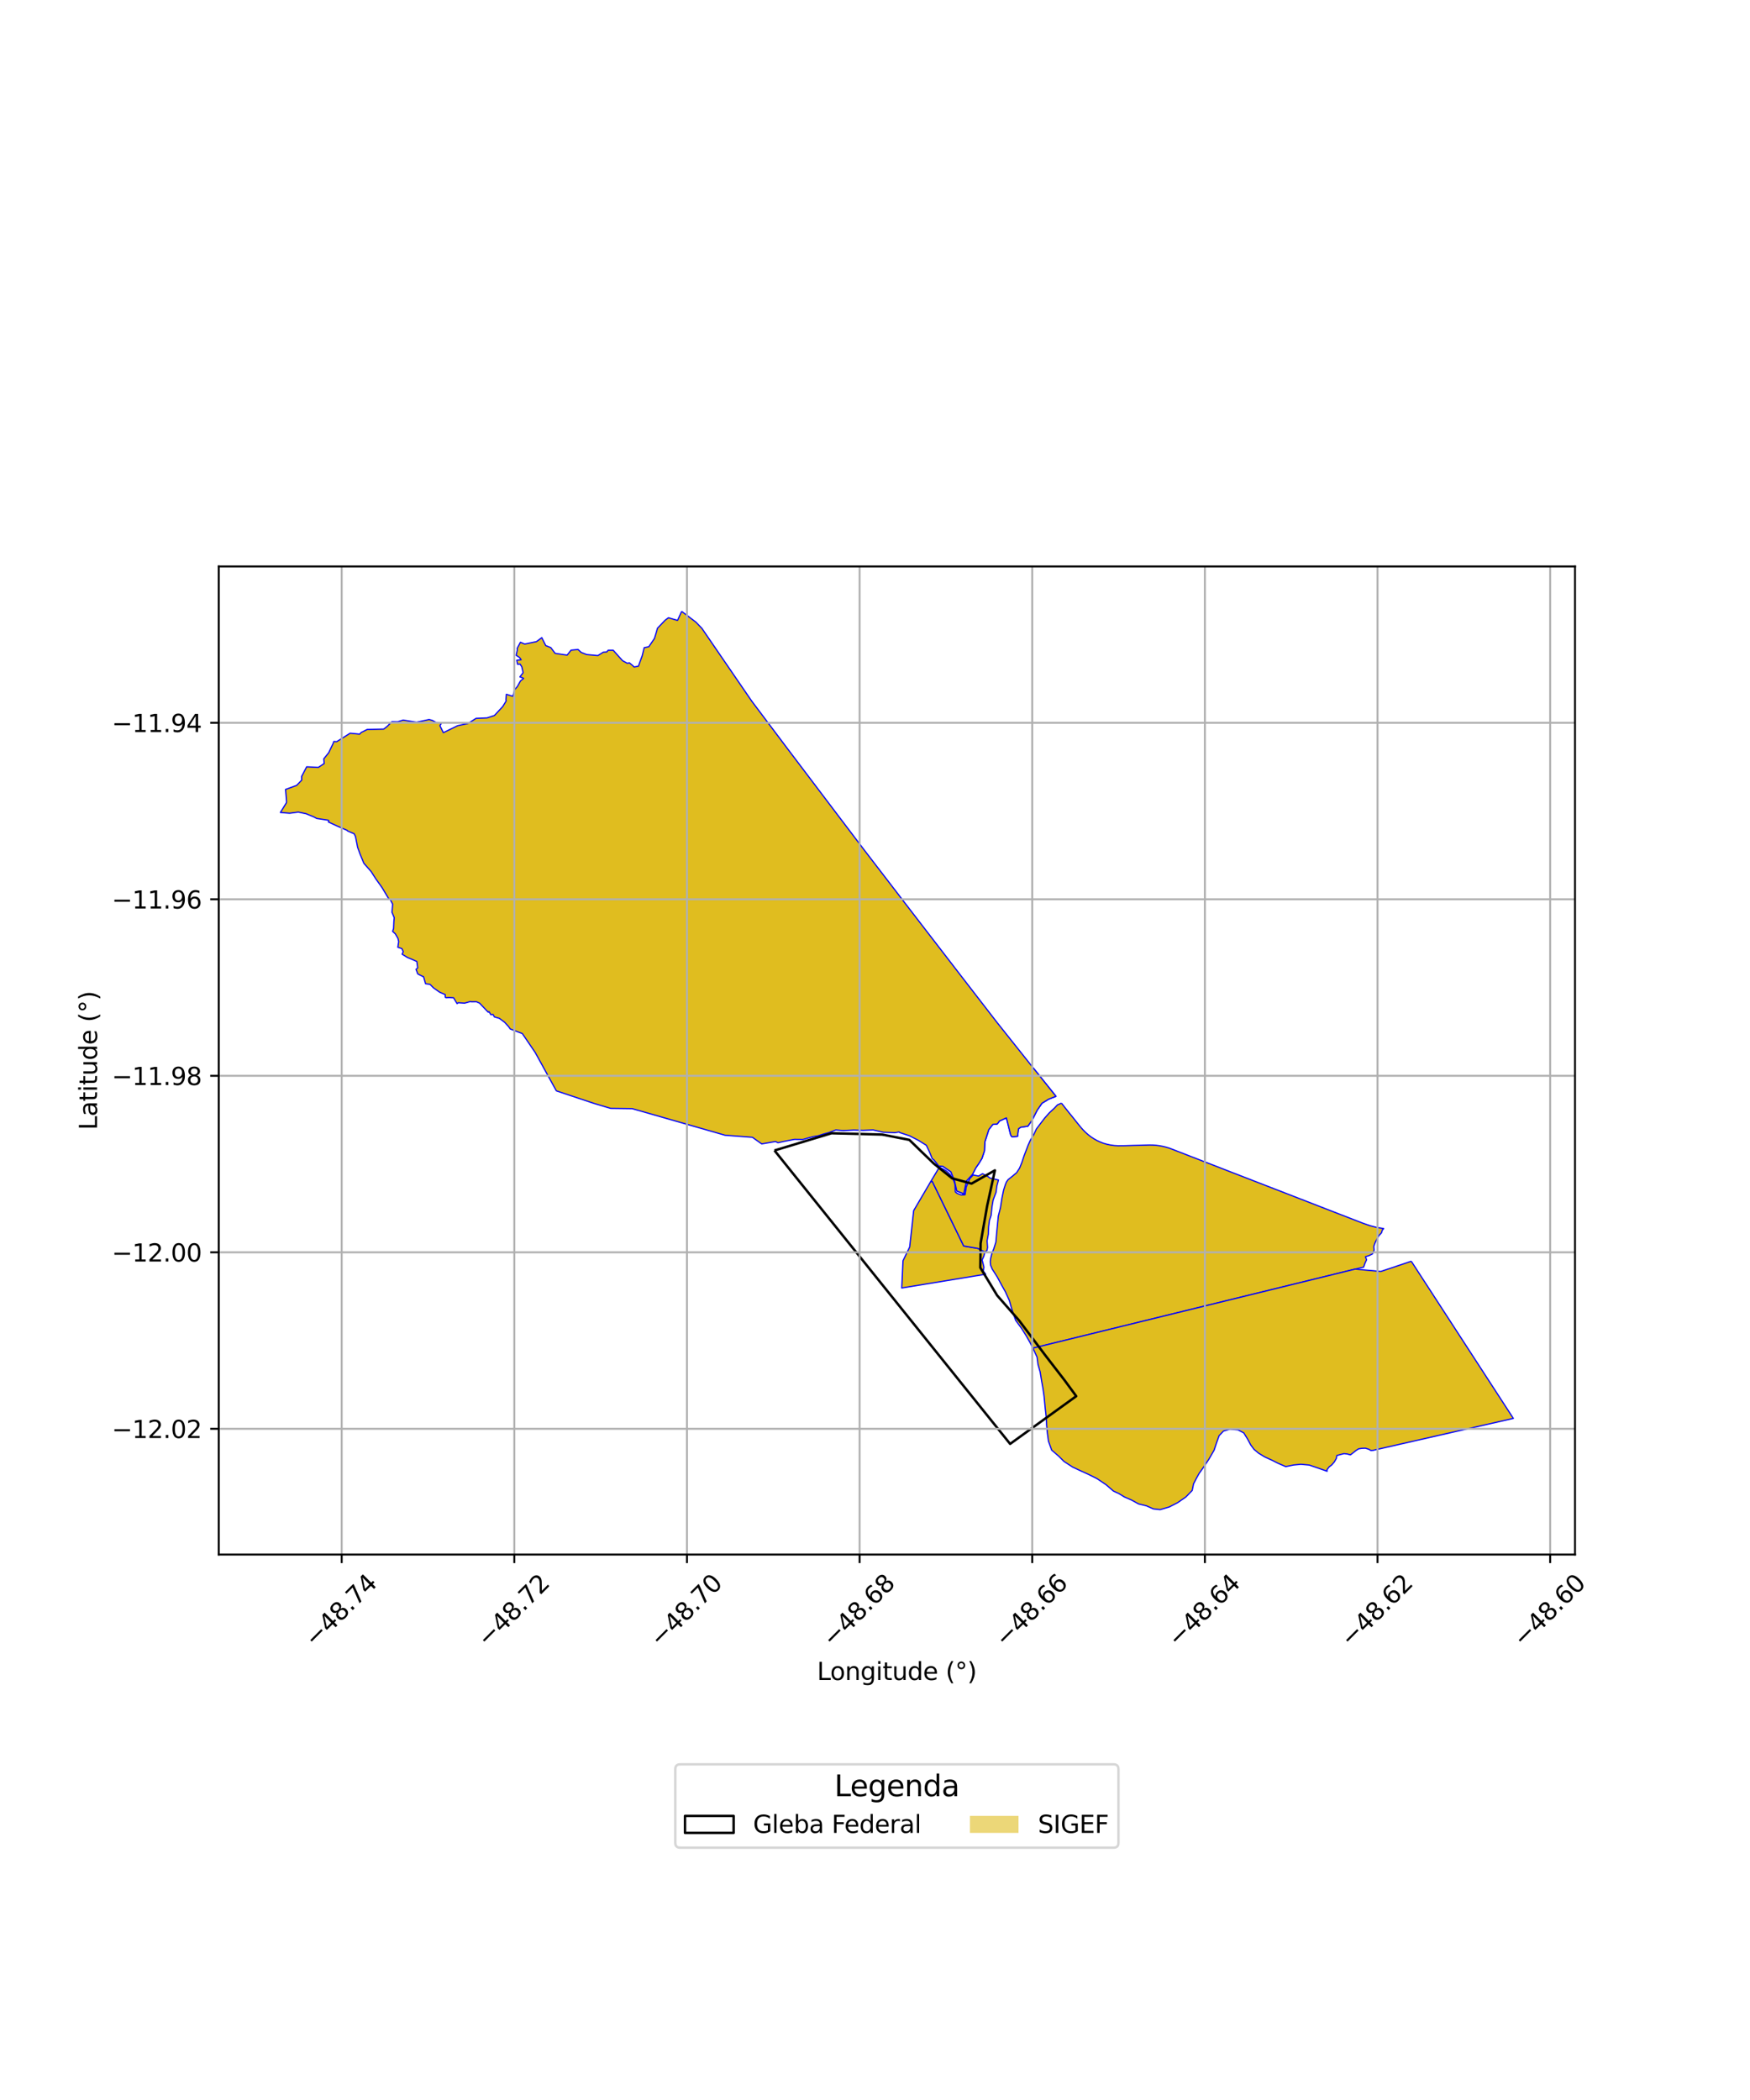<?xml version="1.0" encoding="utf-8" standalone="no"?>
<!DOCTYPE svg PUBLIC "-//W3C//DTD SVG 1.1//EN"
  "http://www.w3.org/Graphics/SVG/1.1/DTD/svg11.dtd">
<svg xmlns:xlink="http://www.w3.org/1999/xlink" width="720pt" height="864pt" viewBox="0 0 720 864" xmlns="http://www.w3.org/2000/svg" version="1.1">
 <defs>
  <style type="text/css">*{stroke-linejoin: round; stroke-linecap: butt}</style>
 </defs>
 <g id="figure_1">
  <g id="patch_1">
   <path d="M 0 864 
L 720 864 
L 720 0 
L 0 0 
z
" style="fill: #ffffff"/>
  </g>
  <g id="axes_1">
   <g id="patch_2">
    <path d="M 90 639.589 
L 648 639.589 
L 648 233.051 
L 90 233.051 
z
" style="fill: #ffffff"/>
   </g>
   <g id="PatchCollection_1">
    <path d="M 382.948 486.092 
L 383.586 486.113 
L 396.499 512.639 
L 402.272 513.615 
L 405.249 515.133 
L 404.738 516.933 
L 404.083 518.392 
L 404.505 520.078 
L 404.809 521.365 
L 404.56 522.961 
L 405.53 524.248 
L 371.009 529.917 
L 371.513 518.722 
L 374.264 513.069 
L 375.916 498.076 
L 382.948 486.092 
" clip-path="url(#p87a39cc4e1)" style="fill: #e0bd1f; stroke: #0000ff; stroke-width: 0.5"/>
    <path d="M 386.113 480.05 
L 387.749 480.845 
L 389.256 481.681 
L 390.53 482.822 
L 391.06 483.435 
L 392.468 485.931 
L 392.911 487.317 
L 393.04 490.389 
L 393.795 491.001 
L 395.519 491.657 
L 397.061 491.533 
L 397.536 488.393 
L 399.017 484.869 
L 400.425 483.414 
L 401.144 483.581 
L 402.632 483.867 
L 404.237 482.899 
L 406.322 483.957 
L 407.331 484.719 
L 410.796 485.49 
L 410.125 487.995 
L 409.807 490.511 
L 408.598 493.761 
L 408.133 496.516 
L 407.774 500.024 
L 407.101 502.089 
L 406.753 504.744 
L 406.63 507.738 
L 406.11 510.511 
L 406.311 513.215 
L 406.077 514.445 
L 405.249 515.133 
L 402.272 513.615 
L 396.499 512.639 
L 383.586 486.113 
L 382.948 486.092 
L 386.202 480.674 
L 386.113 480.05 
" clip-path="url(#p87a39cc4e1)" style="fill: #e0bd1f; stroke: #0000ff; stroke-width: 0.5"/>
    <path d="M 436.715 453.866 
L 438.105 455.628 
L 439.093 456.873 
L 440.13 458.17 
L 441.264 459.551 
L 442.754 461.434 
L 444.54 463.648 
L 445.479 464.72 
L 446.529 465.799 
L 447.675 466.82 
L 448.868 467.745 
L 450.079 468.533 
L 451.306 469.23 
L 452.595 469.828 
L 453.947 470.358 
L 455.351 470.756 
L 456.806 471.08 
L 458.463 471.306 
L 459.987 471.394 
L 462.932 471.367 
L 465.742 471.278 
L 467.104 471.245 
L 468.515 471.215 
L 471.408 471.129 
L 472.808 471.094 
L 474.192 471.109 
L 475.632 471.203 
L 477.031 471.383 
L 478.379 471.64 
L 479.693 471.952 
L 480.979 472.336 
L 482.263 472.815 
L 484.814 473.806 
L 487.407 474.811 
L 490.011 475.828 
L 492.561 476.81 
L 494.964 477.753 
L 497.354 478.669 
L 499.598 479.54 
L 501.813 480.395 
L 503.94 481.231 
L 506.225 482.116 
L 508.671 483.062 
L 511.044 483.983 
L 513.673 485 
L 516.39 486.058 
L 519.067 487.09 
L 521.541 488.05 
L 523.946 488.985 
L 526.449 489.947 
L 529.009 490.948 
L 531.529 491.93 
L 534.006 492.886 
L 536.66 493.918 
L 539.395 494.975 
L 542.16 496.055 
L 544.938 497.133 
L 547.767 498.233 
L 550.434 499.267 
L 552.998 500.258 
L 555.641 501.282 
L 558.392 502.354 
L 560.995 503.357 
L 563.626 504.272 
L 566.387 504.982 
L 569.281 505.476 
L 568.699 506.158 
L 568.383 507.228 
L 567.275 508.421 
L 566.498 509.822 
L 565.768 511.259 
L 565.217 512.814 
L 565.331 514.385 
L 564.662 515.915 
L 563.3 516.573 
L 561.777 517.061 
L 562.244 518.287 
L 561.557 519.814 
L 561.024 521.341 
L 557.536 522.148 
L 424.974 554.668 
L 423.839 552.478 
L 422.273 549.693 
L 420.311 546.557 
L 417.86 543.226 
L 416.83 540.265 
L 416.053 537.84 
L 415.307 535.148 
L 413.676 531.536 
L 412.126 528.773 
L 410.298 525.385 
L 408.234 522.15 
L 407.573 520.556 
L 407.422 519.141 
L 407.594 517.723 
L 408.08 515.697 
L 408.845 513.877 
L 409.727 511.037 
L 410.041 507.435 
L 410.367 504.164 
L 410.726 500.344 
L 411.591 496.932 
L 412.252 492.853 
L 412.904 489.657 
L 413.624 487.417 
L 414.072 486.3 
L 414.762 485.333 
L 416.597 483.879 
L 418.276 482.458 
L 419.501 480.55 
L 420.441 478.23 
L 421.359 475.445 
L 422.198 473.287 
L 423.007 471.138 
L 423.893 469.166 
L 425.224 466.999 
L 426.416 464.467 
L 428.065 462.292 
L 429.811 460.015 
L 431.71 457.865 
L 433.798 455.929 
L 435.066 454.59 
L 436.715 453.866 
" clip-path="url(#p87a39cc4e1)" style="fill: #e0bd1f; stroke: #0000ff; stroke-width: 0.5"/>
    <path d="M 580.642 518.907 
L 622.636 583.572 
L 564.879 596.722 
L 564.046 596.778 
L 563.163 596.276 
L 561.767 595.828 
L 560.247 595.895 
L 558.968 596.096 
L 557.844 596.813 
L 556.615 597.806 
L 555.611 598.567 
L 554.232 598.197 
L 552.964 598.066 
L 551.506 598.431 
L 550.015 598.851 
L 549.812 600.016 
L 548.986 601.476 
L 547.888 602.736 
L 546.863 603.508 
L 545.936 604.72 
L 546.015 605.321 
L 542.424 604.052 
L 538.664 602.772 
L 535.214 602.458 
L 532.253 602.746 
L 528.978 603.4 
L 525.725 601.991 
L 523.367 600.8 
L 520.26 599.374 
L 517.744 597.825 
L 515.949 596.308 
L 514.63 594.553 
L 513.236 591.97 
L 511.725 589.535 
L 509.322 588.281 
L 506.008 588.008 
L 503.384 588.782 
L 501.576 590.678 
L 500.43 593.899 
L 499.514 596.654 
L 497.292 600.496 
L 494.98 603.933 
L 493.382 606.161 
L 492.243 608.202 
L 491.052 610.524 
L 490.509 613.222 
L 487.904 615.898 
L 484.469 618.271 
L 481.04 620.019 
L 477.301 621.11 
L 474.504 620.794 
L 471.674 619.537 
L 468.422 618.75 
L 465.539 617.159 
L 462.604 615.887 
L 460.294 614.475 
L 458.131 613.495 
L 455.05 610.841 
L 451.319 608.341 
L 447.723 606.552 
L 444.492 605.087 
L 441.309 603.593 
L 437.743 601.272 
L 435.658 599.179 
L 432.678 596.611 
L 431.369 592.947 
L 430.926 589.653 
L 430.61 586.326 
L 430.446 583.082 
L 430.036 579.488 
L 429.799 576.937 
L 429.544 574.28 
L 429.117 571.346 
L 428.53 568.069 
L 427.956 564.498 
L 427.046 561.321 
L 426.671 558.364 
L 424.974 554.668 
L 557.536 522.148 
L 568.102 523.115 
L 580.642 518.907 
" clip-path="url(#p87a39cc4e1)" style="fill: #e0bd1f; stroke: #0000ff; stroke-width: 0.5"/>
    <path d="M 396.122 452.786 
L 396.475 491.435 
L 395.863 490.884 
L 393.65 490.01 
L 392.683 485.733 
L 391.233 482.125 
L 387.925 479.862 
L 386.278 479.758 
L 384.146 477.096 
L 391.285 453.964 
L 392.973 454.217 
L 396.122 452.786 
" clip-path="url(#p87a39cc4e1)" style="fill: #e0bd1f; stroke: #0000ff; stroke-width: 0.5"/>
    <path d="M 425.271 439.586 
L 434.455 451.058 
L 431.503 452.199 
L 428.707 453.894 
L 426.74 456.749 
L 424.652 460.844 
L 422.906 463.326 
L 419.944 463.786 
L 419.03 464.415 
L 418.648 467.514 
L 416.368 467.736 
L 415.839 467.006 
L 414.062 459.925 
L 411.214 461.207 
L 410.307 462.434 
L 408.474 462.615 
L 406.82 464.754 
L 405.196 469.828 
L 405.04 473.455 
L 404.02 476.573 
L 402.78 478.604 
L 401.445 480.539 
L 400.096 483.201 
L 397.617 485.881 
L 396.475 491.435 
L 396.122 452.786 
L 406.586 449.803 
L 417.549 443.467 
L 422.554 442.3 
L 425.271 439.586 
" clip-path="url(#p87a39cc4e1)" style="fill: #e0bd1f; stroke: #0000ff; stroke-width: 0.5"/>
    <path d="M 280.445 251.53 
L 286.297 255.944 
L 288.775 258.515 
L 308.166 286.828 
L 308.538 287.368 
L 309.278 288.448 
L 324.363 308.505 
L 324.759 309.025 
L 344.244 334.777 
L 344.369 334.94 
L 355.744 349.948 
L 369.847 368.301 
L 370.255 368.836 
L 372.146 371.314 
L 395.69 401.874 
L 410.118 420.551 
L 424.862 439.081 
L 425.271 439.586 
L 434.455 451.058 
L 431.503 452.199 
L 428.707 453.894 
L 426.74 456.749 
L 424.652 460.844 
L 422.906 463.326 
L 419.944 463.786 
L 419.03 464.415 
L 418.648 467.514 
L 416.368 467.736 
L 415.839 467.006 
L 414.062 459.925 
L 411.214 461.207 
L 410.307 462.434 
L 408.474 462.615 
L 406.82 464.754 
L 405.196 469.828 
L 405.04 473.455 
L 404.02 476.573 
L 402.78 478.604 
L 401.445 480.539 
L 400.096 483.201 
L 397.617 485.881 
L 396.475 491.435 
L 395.863 490.884 
L 393.65 490.01 
L 392.683 485.733 
L 391.233 482.125 
L 387.925 479.862 
L 386.278 479.758 
L 384.146 477.096 
L 383.577 476.774 
L 382.45 474.034 
L 381.131 471.218 
L 377.905 469.201 
L 374.193 467.291 
L 370.118 465.954 
L 369.957 465.728 
L 368.13 466.033 
L 363.372 465.841 
L 359.24 464.875 
L 355.149 465.045 
L 351.242 464.924 
L 346.94 465.164 
L 343.885 464.882 
L 341.051 465.971 
L 338.833 466.567 
L 336.506 467.329 
L 334.788 467.605 
L 332.827 468.088 
L 330.341 468.809 
L 326.852 468.768 
L 322.788 469.563 
L 320.067 470.157 
L 319.082 469.651 
L 313.381 470.638 
L 309.58 467.931 
L 298.293 467.07 
L 294.174 465.879 
L 260.142 456.14 
L 251.227 456.021 
L 245.433 454.295 
L 245.266 454.239 
L 244.417 453.993 
L 228.899 448.814 
L 220.197 433.032 
L 215.097 425.529 
L 214.911 425.249 
L 209.927 423.348 
L 209.193 422.315 
L 207.58 420.558 
L 205.419 418.961 
L 203.408 418.397 
L 202.866 417.379 
L 201.965 417.488 
L 201.188 416.209 
L 200.838 416.435 
L 197.324 412.73 
L 195.98 412.138 
L 194.098 412.181 
L 193.498 412.069 
L 191.124 412.734 
L 188.529 412.551 
L 188.057 412.923 
L 186.61 410.525 
L 184.771 410.436 
L 183.548 410.497 
L 183.181 410.293 
L 183.184 409.23 
L 180.87 408.21 
L 178.365 406.451 
L 176.952 405.018 
L 176.496 404.921 
L 175.072 404.728 
L 174.277 401.889 
L 172.876 401.221 
L 171.833 400.662 
L 171.785 400.473 
L 171.487 399.639 
L 171.156 398.833 
L 171.847 398.209 
L 171.489 395.588 
L 169.567 394.726 
L 167.613 393.928 
L 165.442 392.59 
L 165.907 391.53 
L 165.356 390.3 
L 163.674 389.729 
L 164.033 387.4 
L 163.743 386.109 
L 162.659 384.226 
L 161.549 383.2 
L 161.932 382.01 
L 162.054 379.093 
L 162.204 377.553 
L 161.27 375.346 
L 161.54 371.978 
L 160.621 370.241 
L 159.888 369.698 
L 157.172 365.162 
L 154.628 361.602 
L 152.705 358.595 
L 149.704 355.179 
L 148.131 351.36 
L 147.124 348.599 
L 146.267 344.186 
L 145.708 343.033 
L 142.974 341.877 
L 142.899 341.667 
L 139.013 339.991 
L 135.115 338.195 
L 135.292 337.689 
L 134.986 337.446 
L 130.313 336.74 
L 129.065 336.081 
L 125.879 334.773 
L 122.715 334.123 
L 119.2 334.583 
L 115.364 334.283 
L 117.833 330.276 
L 117.889 329.768 
L 117.481 324.799 
L 122.044 323.129 
L 124.132 320.963 
L 124.103 319.44 
L 126.171 315.489 
L 130.957 315.734 
L 133.368 314.14 
L 133.2 312.217 
L 135.232 309.695 
L 137.132 305.716 
L 137.325 305.07 
L 138.505 305.155 
L 144.064 301.664 
L 147.961 302.052 
L 148.585 301.37 
L 151.057 300.127 
L 157.881 299.968 
L 159.307 298.842 
L 161.236 296.915 
L 163.578 296.966 
L 165.879 296.265 
L 171.363 297.139 
L 176.539 296.044 
L 177.875 296.395 
L 179.495 297.283 
L 181.597 297.566 
L 180.998 298.574 
L 182.407 301.441 
L 188.297 298.567 
L 192.532 297.669 
L 195.87 295.555 
L 200.378 295.366 
L 203.422 294.366 
L 206.829 290.703 
L 208.235 288.428 
L 208.134 287.815 
L 208.343 285.647 
L 210.881 286.467 
L 211.196 285.796 
L 211.694 283.848 
L 212.854 282.451 
L 214.148 280.147 
L 215.436 279.119 
L 214.943 278.856 
L 213.894 278.479 
L 215.229 276.77 
L 214.671 274.321 
L 213.962 273.221 
L 212.925 273.297 
L 212.601 271.639 
L 214.411 271.446 
L 213.766 270.529 
L 212.356 269.601 
L 212.847 267.327 
L 212.752 266.793 
L 214.126 264.243 
L 215.883 264.978 
L 220.708 263.982 
L 222.902 262.357 
L 224.541 265.619 
L 226.607 266.434 
L 228.394 268.803 
L 232.186 269.387 
L 233.334 269.533 
L 234.948 267.495 
L 237.83 267.221 
L 239.092 268.402 
L 241.363 269.303 
L 245.985 269.722 
L 248.26 268.301 
L 249.65 268.232 
L 250.198 267.542 
L 252.301 267.536 
L 254.717 270.244 
L 256.122 271.808 
L 258.098 272.905 
L 258.948 272.712 
L 260.341 273.856 
L 260.887 274.419 
L 262.652 274.094 
L 264.209 269.826 
L 265.037 266.468 
L 266.942 266.069 
L 269.257 262.688 
L 269.906 260.545 
L 270.511 258.451 
L 273.675 255.153 
L 275.017 254.157 
L 278.765 255.252 
L 280.445 251.53 
" clip-path="url(#p87a39cc4e1)" style="fill: #e0bd1f; stroke: #0000ff; stroke-width: 0.5"/>
   </g>
   <g id="PatchCollection_2">
    <path d="M 318.643 473.336 
L 342.113 466.246 
L 362.916 466.792 
L 374.118 468.973 
L 384.253 478.789 
L 391.721 484.788 
L 399.722 486.969 
L 409.324 481.516 
L 406.123 496.24 
L 403.456 511.51 
L 403.323 521.53 
L 410.257 532.983 
L 419.325 543.344 
L 429.994 557.523 
L 437.995 567.884 
L 442.796 574.429 
L 415.591 594.061 
L 318.643 473.336 
" clip-path="url(#p87a39cc4e1)" style="fill: none; stroke: #000000"/>
   </g>
   <g id="matplotlib.axis_1">
    <g id="xtick_1">
     <g id="line2d_1">
      <path d="M 140.579 639.589 
L 140.579 233.051 
" clip-path="url(#p87a39cc4e1)" style="fill: none; stroke: #b0b0b0; stroke-width: 0.8; stroke-linecap: square"/>
     </g>
     <g id="line2d_2">
      <defs>
       <path id="m09c6c69076" d="M 0 0 
L 0 3.5 
" style="stroke: #000000; stroke-width: 0.8"/>
      </defs>
      <g>
       <use xlink:href="#m09c6c69076" x="140.579" y="639.589" style="stroke: #000000; stroke-width: 0.8"/>
      </g>
     </g>
     <g id="text_1">
      <!-- −48.74 -->
      <g transform="translate(129.446 678.13) rotate(-45) scale(0.1 -0.1)">
       <defs>
        <path id="DejaVuSans-2212" d="M 678 2272 
L 4684 2272 
L 4684 1741 
L 678 1741 
L 678 2272 
z
" transform="scale(0.016)"/>
        <path id="DejaVuSans-34" d="M 2419 4116 
L 825 1625 
L 2419 1625 
L 2419 4116 
z
M 2253 4666 
L 3047 4666 
L 3047 1625 
L 3713 1625 
L 3713 1100 
L 3047 1100 
L 3047 0 
L 2419 0 
L 2419 1100 
L 313 1100 
L 313 1709 
L 2253 4666 
z
" transform="scale(0.016)"/>
        <path id="DejaVuSans-38" d="M 2034 2216 
Q 1584 2216 1326 1975 
Q 1069 1734 1069 1313 
Q 1069 891 1326 650 
Q 1584 409 2034 409 
Q 2484 409 2743 651 
Q 3003 894 3003 1313 
Q 3003 1734 2745 1975 
Q 2488 2216 2034 2216 
z
M 1403 2484 
Q 997 2584 770 2862 
Q 544 3141 544 3541 
Q 544 4100 942 4425 
Q 1341 4750 2034 4750 
Q 2731 4750 3128 4425 
Q 3525 4100 3525 3541 
Q 3525 3141 3298 2862 
Q 3072 2584 2669 2484 
Q 3125 2378 3379 2068 
Q 3634 1759 3634 1313 
Q 3634 634 3220 271 
Q 2806 -91 2034 -91 
Q 1263 -91 848 271 
Q 434 634 434 1313 
Q 434 1759 690 2068 
Q 947 2378 1403 2484 
z
M 1172 3481 
Q 1172 3119 1398 2916 
Q 1625 2713 2034 2713 
Q 2441 2713 2670 2916 
Q 2900 3119 2900 3481 
Q 2900 3844 2670 4047 
Q 2441 4250 2034 4250 
Q 1625 4250 1398 4047 
Q 1172 3844 1172 3481 
z
" transform="scale(0.016)"/>
        <path id="DejaVuSans-2e" d="M 684 794 
L 1344 794 
L 1344 0 
L 684 0 
L 684 794 
z
" transform="scale(0.016)"/>
        <path id="DejaVuSans-37" d="M 525 4666 
L 3525 4666 
L 3525 4397 
L 1831 0 
L 1172 0 
L 2766 4134 
L 525 4134 
L 525 4666 
z
" transform="scale(0.016)"/>
       </defs>
       <use xlink:href="#DejaVuSans-2212"/>
       <use xlink:href="#DejaVuSans-34" transform="translate(83.789 0)"/>
       <use xlink:href="#DejaVuSans-38" transform="translate(147.412 0)"/>
       <use xlink:href="#DejaVuSans-2e" transform="translate(211.035 0)"/>
       <use xlink:href="#DejaVuSans-37" transform="translate(242.822 0)"/>
       <use xlink:href="#DejaVuSans-34" transform="translate(306.445 0)"/>
      </g>
     </g>
    </g>
    <g id="xtick_2">
     <g id="line2d_3">
      <path d="M 211.608 639.589 
L 211.608 233.051 
" clip-path="url(#p87a39cc4e1)" style="fill: none; stroke: #b0b0b0; stroke-width: 0.8; stroke-linecap: square"/>
     </g>
     <g id="line2d_4">
      <g>
       <use xlink:href="#m09c6c69076" x="211.608" y="639.589" style="stroke: #000000; stroke-width: 0.8"/>
      </g>
     </g>
     <g id="text_2">
      <!-- −48.72 -->
      <g transform="translate(200.475 678.13) rotate(-45) scale(0.1 -0.1)">
       <defs>
        <path id="DejaVuSans-32" d="M 1228 531 
L 3431 531 
L 3431 0 
L 469 0 
L 469 531 
Q 828 903 1448 1529 
Q 2069 2156 2228 2338 
Q 2531 2678 2651 2914 
Q 2772 3150 2772 3378 
Q 2772 3750 2511 3984 
Q 2250 4219 1831 4219 
Q 1534 4219 1204 4116 
Q 875 4013 500 3803 
L 500 4441 
Q 881 4594 1212 4672 
Q 1544 4750 1819 4750 
Q 2544 4750 2975 4387 
Q 3406 4025 3406 3419 
Q 3406 3131 3298 2873 
Q 3191 2616 2906 2266 
Q 2828 2175 2409 1742 
Q 1991 1309 1228 531 
z
" transform="scale(0.016)"/>
       </defs>
       <use xlink:href="#DejaVuSans-2212"/>
       <use xlink:href="#DejaVuSans-34" transform="translate(83.789 0)"/>
       <use xlink:href="#DejaVuSans-38" transform="translate(147.412 0)"/>
       <use xlink:href="#DejaVuSans-2e" transform="translate(211.035 0)"/>
       <use xlink:href="#DejaVuSans-37" transform="translate(242.822 0)"/>
       <use xlink:href="#DejaVuSans-32" transform="translate(306.445 0)"/>
      </g>
     </g>
    </g>
    <g id="xtick_3">
     <g id="line2d_5">
      <path d="M 282.637 639.589 
L 282.637 233.051 
" clip-path="url(#p87a39cc4e1)" style="fill: none; stroke: #b0b0b0; stroke-width: 0.8; stroke-linecap: square"/>
     </g>
     <g id="line2d_6">
      <g>
       <use xlink:href="#m09c6c69076" x="282.637" y="639.589" style="stroke: #000000; stroke-width: 0.8"/>
      </g>
     </g>
     <g id="text_3">
      <!-- −48.70 -->
      <g transform="translate(271.504 678.13) rotate(-45) scale(0.1 -0.1)">
       <defs>
        <path id="DejaVuSans-30" d="M 2034 4250 
Q 1547 4250 1301 3770 
Q 1056 3291 1056 2328 
Q 1056 1369 1301 889 
Q 1547 409 2034 409 
Q 2525 409 2770 889 
Q 3016 1369 3016 2328 
Q 3016 3291 2770 3770 
Q 2525 4250 2034 4250 
z
M 2034 4750 
Q 2819 4750 3233 4129 
Q 3647 3509 3647 2328 
Q 3647 1150 3233 529 
Q 2819 -91 2034 -91 
Q 1250 -91 836 529 
Q 422 1150 422 2328 
Q 422 3509 836 4129 
Q 1250 4750 2034 4750 
z
" transform="scale(0.016)"/>
       </defs>
       <use xlink:href="#DejaVuSans-2212"/>
       <use xlink:href="#DejaVuSans-34" transform="translate(83.789 0)"/>
       <use xlink:href="#DejaVuSans-38" transform="translate(147.412 0)"/>
       <use xlink:href="#DejaVuSans-2e" transform="translate(211.035 0)"/>
       <use xlink:href="#DejaVuSans-37" transform="translate(242.822 0)"/>
       <use xlink:href="#DejaVuSans-30" transform="translate(306.445 0)"/>
      </g>
     </g>
    </g>
    <g id="xtick_4">
     <g id="line2d_7">
      <path d="M 353.667 639.589 
L 353.667 233.051 
" clip-path="url(#p87a39cc4e1)" style="fill: none; stroke: #b0b0b0; stroke-width: 0.8; stroke-linecap: square"/>
     </g>
     <g id="line2d_8">
      <g>
       <use xlink:href="#m09c6c69076" x="353.667" y="639.589" style="stroke: #000000; stroke-width: 0.8"/>
      </g>
     </g>
     <g id="text_4">
      <!-- −48.68 -->
      <g transform="translate(342.534 678.13) rotate(-45) scale(0.1 -0.1)">
       <defs>
        <path id="DejaVuSans-36" d="M 2113 2584 
Q 1688 2584 1439 2293 
Q 1191 2003 1191 1497 
Q 1191 994 1439 701 
Q 1688 409 2113 409 
Q 2538 409 2786 701 
Q 3034 994 3034 1497 
Q 3034 2003 2786 2293 
Q 2538 2584 2113 2584 
z
M 3366 4563 
L 3366 3988 
Q 3128 4100 2886 4159 
Q 2644 4219 2406 4219 
Q 1781 4219 1451 3797 
Q 1122 3375 1075 2522 
Q 1259 2794 1537 2939 
Q 1816 3084 2150 3084 
Q 2853 3084 3261 2657 
Q 3669 2231 3669 1497 
Q 3669 778 3244 343 
Q 2819 -91 2113 -91 
Q 1303 -91 875 529 
Q 447 1150 447 2328 
Q 447 3434 972 4092 
Q 1497 4750 2381 4750 
Q 2619 4750 2861 4703 
Q 3103 4656 3366 4563 
z
" transform="scale(0.016)"/>
       </defs>
       <use xlink:href="#DejaVuSans-2212"/>
       <use xlink:href="#DejaVuSans-34" transform="translate(83.789 0)"/>
       <use xlink:href="#DejaVuSans-38" transform="translate(147.412 0)"/>
       <use xlink:href="#DejaVuSans-2e" transform="translate(211.035 0)"/>
       <use xlink:href="#DejaVuSans-36" transform="translate(242.822 0)"/>
       <use xlink:href="#DejaVuSans-38" transform="translate(306.445 0)"/>
      </g>
     </g>
    </g>
    <g id="xtick_5">
     <g id="line2d_9">
      <path d="M 424.696 639.589 
L 424.696 233.051 
" clip-path="url(#p87a39cc4e1)" style="fill: none; stroke: #b0b0b0; stroke-width: 0.8; stroke-linecap: square"/>
     </g>
     <g id="line2d_10">
      <g>
       <use xlink:href="#m09c6c69076" x="424.696" y="639.589" style="stroke: #000000; stroke-width: 0.8"/>
      </g>
     </g>
     <g id="text_5">
      <!-- −48.66 -->
      <g transform="translate(413.563 678.13) rotate(-45) scale(0.1 -0.1)">
       <use xlink:href="#DejaVuSans-2212"/>
       <use xlink:href="#DejaVuSans-34" transform="translate(83.789 0)"/>
       <use xlink:href="#DejaVuSans-38" transform="translate(147.412 0)"/>
       <use xlink:href="#DejaVuSans-2e" transform="translate(211.035 0)"/>
       <use xlink:href="#DejaVuSans-36" transform="translate(242.822 0)"/>
       <use xlink:href="#DejaVuSans-36" transform="translate(306.445 0)"/>
      </g>
     </g>
    </g>
    <g id="xtick_6">
     <g id="line2d_11">
      <path d="M 495.725 639.589 
L 495.725 233.051 
" clip-path="url(#p87a39cc4e1)" style="fill: none; stroke: #b0b0b0; stroke-width: 0.8; stroke-linecap: square"/>
     </g>
     <g id="line2d_12">
      <g>
       <use xlink:href="#m09c6c69076" x="495.725" y="639.589" style="stroke: #000000; stroke-width: 0.8"/>
      </g>
     </g>
     <g id="text_6">
      <!-- −48.64 -->
      <g transform="translate(484.592 678.13) rotate(-45) scale(0.1 -0.1)">
       <use xlink:href="#DejaVuSans-2212"/>
       <use xlink:href="#DejaVuSans-34" transform="translate(83.789 0)"/>
       <use xlink:href="#DejaVuSans-38" transform="translate(147.412 0)"/>
       <use xlink:href="#DejaVuSans-2e" transform="translate(211.035 0)"/>
       <use xlink:href="#DejaVuSans-36" transform="translate(242.822 0)"/>
       <use xlink:href="#DejaVuSans-34" transform="translate(306.445 0)"/>
      </g>
     </g>
    </g>
    <g id="xtick_7">
     <g id="line2d_13">
      <path d="M 566.754 639.589 
L 566.754 233.051 
" clip-path="url(#p87a39cc4e1)" style="fill: none; stroke: #b0b0b0; stroke-width: 0.8; stroke-linecap: square"/>
     </g>
     <g id="line2d_14">
      <g>
       <use xlink:href="#m09c6c69076" x="566.754" y="639.589" style="stroke: #000000; stroke-width: 0.8"/>
      </g>
     </g>
     <g id="text_7">
      <!-- −48.62 -->
      <g transform="translate(555.621 678.13) rotate(-45) scale(0.1 -0.1)">
       <use xlink:href="#DejaVuSans-2212"/>
       <use xlink:href="#DejaVuSans-34" transform="translate(83.789 0)"/>
       <use xlink:href="#DejaVuSans-38" transform="translate(147.412 0)"/>
       <use xlink:href="#DejaVuSans-2e" transform="translate(211.035 0)"/>
       <use xlink:href="#DejaVuSans-36" transform="translate(242.822 0)"/>
       <use xlink:href="#DejaVuSans-32" transform="translate(306.445 0)"/>
      </g>
     </g>
    </g>
    <g id="xtick_8">
     <g id="line2d_15">
      <path d="M 637.783 639.589 
L 637.783 233.051 
" clip-path="url(#p87a39cc4e1)" style="fill: none; stroke: #b0b0b0; stroke-width: 0.8; stroke-linecap: square"/>
     </g>
     <g id="line2d_16">
      <g>
       <use xlink:href="#m09c6c69076" x="637.783" y="639.589" style="stroke: #000000; stroke-width: 0.8"/>
      </g>
     </g>
     <g id="text_8">
      <!-- −48.60 -->
      <g transform="translate(626.65 678.13) rotate(-45) scale(0.1 -0.1)">
       <use xlink:href="#DejaVuSans-2212"/>
       <use xlink:href="#DejaVuSans-34" transform="translate(83.789 0)"/>
       <use xlink:href="#DejaVuSans-38" transform="translate(147.412 0)"/>
       <use xlink:href="#DejaVuSans-2e" transform="translate(211.035 0)"/>
       <use xlink:href="#DejaVuSans-36" transform="translate(242.822 0)"/>
       <use xlink:href="#DejaVuSans-30" transform="translate(306.445 0)"/>
      </g>
     </g>
    </g>
    <g id="text_9">
     <!-- Longitude (°) -->
     <g transform="translate(336.14 691.199) scale(0.1 -0.1)">
      <defs>
       <path id="DejaVuSans-4c" d="M 628 4666 
L 1259 4666 
L 1259 531 
L 3531 531 
L 3531 0 
L 628 0 
L 628 4666 
z
" transform="scale(0.016)"/>
       <path id="DejaVuSans-6f" d="M 1959 3097 
Q 1497 3097 1228 2736 
Q 959 2375 959 1747 
Q 959 1119 1226 758 
Q 1494 397 1959 397 
Q 2419 397 2687 759 
Q 2956 1122 2956 1747 
Q 2956 2369 2687 2733 
Q 2419 3097 1959 3097 
z
M 1959 3584 
Q 2709 3584 3137 3096 
Q 3566 2609 3566 1747 
Q 3566 888 3137 398 
Q 2709 -91 1959 -91 
Q 1206 -91 779 398 
Q 353 888 353 1747 
Q 353 2609 779 3096 
Q 1206 3584 1959 3584 
z
" transform="scale(0.016)"/>
       <path id="DejaVuSans-6e" d="M 3513 2113 
L 3513 0 
L 2938 0 
L 2938 2094 
Q 2938 2591 2744 2837 
Q 2550 3084 2163 3084 
Q 1697 3084 1428 2787 
Q 1159 2491 1159 1978 
L 1159 0 
L 581 0 
L 581 3500 
L 1159 3500 
L 1159 2956 
Q 1366 3272 1645 3428 
Q 1925 3584 2291 3584 
Q 2894 3584 3203 3211 
Q 3513 2838 3513 2113 
z
" transform="scale(0.016)"/>
       <path id="DejaVuSans-67" d="M 2906 1791 
Q 2906 2416 2648 2759 
Q 2391 3103 1925 3103 
Q 1463 3103 1205 2759 
Q 947 2416 947 1791 
Q 947 1169 1205 825 
Q 1463 481 1925 481 
Q 2391 481 2648 825 
Q 2906 1169 2906 1791 
z
M 3481 434 
Q 3481 -459 3084 -895 
Q 2688 -1331 1869 -1331 
Q 1566 -1331 1297 -1286 
Q 1028 -1241 775 -1147 
L 775 -588 
Q 1028 -725 1275 -790 
Q 1522 -856 1778 -856 
Q 2344 -856 2625 -561 
Q 2906 -266 2906 331 
L 2906 616 
Q 2728 306 2450 153 
Q 2172 0 1784 0 
Q 1141 0 747 490 
Q 353 981 353 1791 
Q 353 2603 747 3093 
Q 1141 3584 1784 3584 
Q 2172 3584 2450 3431 
Q 2728 3278 2906 2969 
L 2906 3500 
L 3481 3500 
L 3481 434 
z
" transform="scale(0.016)"/>
       <path id="DejaVuSans-69" d="M 603 3500 
L 1178 3500 
L 1178 0 
L 603 0 
L 603 3500 
z
M 603 4863 
L 1178 4863 
L 1178 4134 
L 603 4134 
L 603 4863 
z
" transform="scale(0.016)"/>
       <path id="DejaVuSans-74" d="M 1172 4494 
L 1172 3500 
L 2356 3500 
L 2356 3053 
L 1172 3053 
L 1172 1153 
Q 1172 725 1289 603 
Q 1406 481 1766 481 
L 2356 481 
L 2356 0 
L 1766 0 
Q 1100 0 847 248 
Q 594 497 594 1153 
L 594 3053 
L 172 3053 
L 172 3500 
L 594 3500 
L 594 4494 
L 1172 4494 
z
" transform="scale(0.016)"/>
       <path id="DejaVuSans-75" d="M 544 1381 
L 544 3500 
L 1119 3500 
L 1119 1403 
Q 1119 906 1312 657 
Q 1506 409 1894 409 
Q 2359 409 2629 706 
Q 2900 1003 2900 1516 
L 2900 3500 
L 3475 3500 
L 3475 0 
L 2900 0 
L 2900 538 
Q 2691 219 2414 64 
Q 2138 -91 1772 -91 
Q 1169 -91 856 284 
Q 544 659 544 1381 
z
M 1991 3584 
L 1991 3584 
z
" transform="scale(0.016)"/>
       <path id="DejaVuSans-64" d="M 2906 2969 
L 2906 4863 
L 3481 4863 
L 3481 0 
L 2906 0 
L 2906 525 
Q 2725 213 2448 61 
Q 2172 -91 1784 -91 
Q 1150 -91 751 415 
Q 353 922 353 1747 
Q 353 2572 751 3078 
Q 1150 3584 1784 3584 
Q 2172 3584 2448 3432 
Q 2725 3281 2906 2969 
z
M 947 1747 
Q 947 1113 1208 752 
Q 1469 391 1925 391 
Q 2381 391 2643 752 
Q 2906 1113 2906 1747 
Q 2906 2381 2643 2742 
Q 2381 3103 1925 3103 
Q 1469 3103 1208 2742 
Q 947 2381 947 1747 
z
" transform="scale(0.016)"/>
       <path id="DejaVuSans-65" d="M 3597 1894 
L 3597 1613 
L 953 1613 
Q 991 1019 1311 708 
Q 1631 397 2203 397 
Q 2534 397 2845 478 
Q 3156 559 3463 722 
L 3463 178 
Q 3153 47 2828 -22 
Q 2503 -91 2169 -91 
Q 1331 -91 842 396 
Q 353 884 353 1716 
Q 353 2575 817 3079 
Q 1281 3584 2069 3584 
Q 2775 3584 3186 3129 
Q 3597 2675 3597 1894 
z
M 3022 2063 
Q 3016 2534 2758 2815 
Q 2500 3097 2075 3097 
Q 1594 3097 1305 2825 
Q 1016 2553 972 2059 
L 3022 2063 
z
" transform="scale(0.016)"/>
       <path id="DejaVuSans-20" transform="scale(0.016)"/>
       <path id="DejaVuSans-28" d="M 1984 4856 
Q 1566 4138 1362 3434 
Q 1159 2731 1159 2009 
Q 1159 1288 1364 580 
Q 1569 -128 1984 -844 
L 1484 -844 
Q 1016 -109 783 600 
Q 550 1309 550 2009 
Q 550 2706 781 3412 
Q 1013 4119 1484 4856 
L 1984 4856 
z
" transform="scale(0.016)"/>
       <path id="DejaVuSans-b0" d="M 1600 4347 
Q 1350 4347 1178 4173 
Q 1006 4000 1006 3750 
Q 1006 3503 1178 3333 
Q 1350 3163 1600 3163 
Q 1850 3163 2022 3333 
Q 2194 3503 2194 3750 
Q 2194 3997 2020 4172 
Q 1847 4347 1600 4347 
z
M 1600 4750 
Q 1800 4750 1984 4673 
Q 2169 4597 2303 4453 
Q 2447 4313 2519 4134 
Q 2591 3956 2591 3750 
Q 2591 3338 2302 3052 
Q 2013 2766 1594 2766 
Q 1172 2766 890 3047 
Q 609 3328 609 3750 
Q 609 4169 896 4459 
Q 1184 4750 1600 4750 
z
" transform="scale(0.016)"/>
       <path id="DejaVuSans-29" d="M 513 4856 
L 1013 4856 
Q 1481 4119 1714 3412 
Q 1947 2706 1947 2009 
Q 1947 1309 1714 600 
Q 1481 -109 1013 -844 
L 513 -844 
Q 928 -128 1133 580 
Q 1338 1288 1338 2009 
Q 1338 2731 1133 3434 
Q 928 4138 513 4856 
z
" transform="scale(0.016)"/>
      </defs>
      <use xlink:href="#DejaVuSans-4c"/>
      <use xlink:href="#DejaVuSans-6f" transform="translate(53.963 0)"/>
      <use xlink:href="#DejaVuSans-6e" transform="translate(115.145 0)"/>
      <use xlink:href="#DejaVuSans-67" transform="translate(178.523 0)"/>
      <use xlink:href="#DejaVuSans-69" transform="translate(242 0)"/>
      <use xlink:href="#DejaVuSans-74" transform="translate(269.783 0)"/>
      <use xlink:href="#DejaVuSans-75" transform="translate(308.992 0)"/>
      <use xlink:href="#DejaVuSans-64" transform="translate(372.371 0)"/>
      <use xlink:href="#DejaVuSans-65" transform="translate(435.848 0)"/>
      <use xlink:href="#DejaVuSans-20" transform="translate(497.371 0)"/>
      <use xlink:href="#DejaVuSans-28" transform="translate(529.158 0)"/>
      <use xlink:href="#DejaVuSans-b0" transform="translate(568.172 0)"/>
      <use xlink:href="#DejaVuSans-29" transform="translate(618.172 0)"/>
     </g>
    </g>
   </g>
   <g id="matplotlib.axis_2">
    <g id="ytick_1">
     <g id="line2d_17">
      <path d="M 90 587.847 
L 648 587.847 
" clip-path="url(#p87a39cc4e1)" style="fill: none; stroke: #b0b0b0; stroke-width: 0.8; stroke-linecap: square"/>
     </g>
     <g id="line2d_18">
      <defs>
       <path id="mc95c800e16" d="M 0 0 
L -3.5 0 
" style="stroke: #000000; stroke-width: 0.8"/>
      </defs>
      <g>
       <use xlink:href="#mc95c800e16" x="90" y="587.847" style="stroke: #000000; stroke-width: 0.8"/>
      </g>
     </g>
     <g id="text_10">
      <!-- −12.02 -->
      <g transform="translate(45.992 591.646) scale(0.1 -0.1)">
       <defs>
        <path id="DejaVuSans-31" d="M 794 531 
L 1825 531 
L 1825 4091 
L 703 3866 
L 703 4441 
L 1819 4666 
L 2450 4666 
L 2450 531 
L 3481 531 
L 3481 0 
L 794 0 
L 794 531 
z
" transform="scale(0.016)"/>
       </defs>
       <use xlink:href="#DejaVuSans-2212"/>
       <use xlink:href="#DejaVuSans-31" transform="translate(83.789 0)"/>
       <use xlink:href="#DejaVuSans-32" transform="translate(147.412 0)"/>
       <use xlink:href="#DejaVuSans-2e" transform="translate(211.035 0)"/>
       <use xlink:href="#DejaVuSans-30" transform="translate(242.822 0)"/>
       <use xlink:href="#DejaVuSans-32" transform="translate(306.445 0)"/>
      </g>
     </g>
    </g>
    <g id="ytick_2">
     <g id="line2d_19">
      <path d="M 90 515.23 
L 648 515.23 
" clip-path="url(#p87a39cc4e1)" style="fill: none; stroke: #b0b0b0; stroke-width: 0.8; stroke-linecap: square"/>
     </g>
     <g id="line2d_20">
      <g>
       <use xlink:href="#mc95c800e16" x="90" y="515.23" style="stroke: #000000; stroke-width: 0.8"/>
      </g>
     </g>
     <g id="text_11">
      <!-- −12.00 -->
      <g transform="translate(45.992 519.029) scale(0.1 -0.1)">
       <use xlink:href="#DejaVuSans-2212"/>
       <use xlink:href="#DejaVuSans-31" transform="translate(83.789 0)"/>
       <use xlink:href="#DejaVuSans-32" transform="translate(147.412 0)"/>
       <use xlink:href="#DejaVuSans-2e" transform="translate(211.035 0)"/>
       <use xlink:href="#DejaVuSans-30" transform="translate(242.822 0)"/>
       <use xlink:href="#DejaVuSans-30" transform="translate(306.445 0)"/>
      </g>
     </g>
    </g>
    <g id="ytick_3">
     <g id="line2d_21">
      <path d="M 90 442.613 
L 648 442.613 
" clip-path="url(#p87a39cc4e1)" style="fill: none; stroke: #b0b0b0; stroke-width: 0.8; stroke-linecap: square"/>
     </g>
     <g id="line2d_22">
      <g>
       <use xlink:href="#mc95c800e16" x="90" y="442.613" style="stroke: #000000; stroke-width: 0.8"/>
      </g>
     </g>
     <g id="text_12">
      <!-- −11.98 -->
      <g transform="translate(45.992 446.412) scale(0.1 -0.1)">
       <defs>
        <path id="DejaVuSans-39" d="M 703 97 
L 703 672 
Q 941 559 1184 500 
Q 1428 441 1663 441 
Q 2288 441 2617 861 
Q 2947 1281 2994 2138 
Q 2813 1869 2534 1725 
Q 2256 1581 1919 1581 
Q 1219 1581 811 2004 
Q 403 2428 403 3163 
Q 403 3881 828 4315 
Q 1253 4750 1959 4750 
Q 2769 4750 3195 4129 
Q 3622 3509 3622 2328 
Q 3622 1225 3098 567 
Q 2575 -91 1691 -91 
Q 1453 -91 1209 -44 
Q 966 3 703 97 
z
M 1959 2075 
Q 2384 2075 2632 2365 
Q 2881 2656 2881 3163 
Q 2881 3666 2632 3958 
Q 2384 4250 1959 4250 
Q 1534 4250 1286 3958 
Q 1038 3666 1038 3163 
Q 1038 2656 1286 2365 
Q 1534 2075 1959 2075 
z
" transform="scale(0.016)"/>
       </defs>
       <use xlink:href="#DejaVuSans-2212"/>
       <use xlink:href="#DejaVuSans-31" transform="translate(83.789 0)"/>
       <use xlink:href="#DejaVuSans-31" transform="translate(147.412 0)"/>
       <use xlink:href="#DejaVuSans-2e" transform="translate(211.035 0)"/>
       <use xlink:href="#DejaVuSans-39" transform="translate(242.822 0)"/>
       <use xlink:href="#DejaVuSans-38" transform="translate(306.445 0)"/>
      </g>
     </g>
    </g>
    <g id="ytick_4">
     <g id="line2d_23">
      <path d="M 90 369.996 
L 648 369.996 
" clip-path="url(#p87a39cc4e1)" style="fill: none; stroke: #b0b0b0; stroke-width: 0.8; stroke-linecap: square"/>
     </g>
     <g id="line2d_24">
      <g>
       <use xlink:href="#mc95c800e16" x="90" y="369.996" style="stroke: #000000; stroke-width: 0.8"/>
      </g>
     </g>
     <g id="text_13">
      <!-- −11.96 -->
      <g transform="translate(45.992 373.795) scale(0.1 -0.1)">
       <use xlink:href="#DejaVuSans-2212"/>
       <use xlink:href="#DejaVuSans-31" transform="translate(83.789 0)"/>
       <use xlink:href="#DejaVuSans-31" transform="translate(147.412 0)"/>
       <use xlink:href="#DejaVuSans-2e" transform="translate(211.035 0)"/>
       <use xlink:href="#DejaVuSans-39" transform="translate(242.822 0)"/>
       <use xlink:href="#DejaVuSans-36" transform="translate(306.445 0)"/>
      </g>
     </g>
    </g>
    <g id="ytick_5">
     <g id="line2d_25">
      <path d="M 90 297.379 
L 648 297.379 
" clip-path="url(#p87a39cc4e1)" style="fill: none; stroke: #b0b0b0; stroke-width: 0.8; stroke-linecap: square"/>
     </g>
     <g id="line2d_26">
      <g>
       <use xlink:href="#mc95c800e16" x="90" y="297.379" style="stroke: #000000; stroke-width: 0.8"/>
      </g>
     </g>
     <g id="text_14">
      <!-- −11.94 -->
      <g transform="translate(45.992 301.178) scale(0.1 -0.1)">
       <use xlink:href="#DejaVuSans-2212"/>
       <use xlink:href="#DejaVuSans-31" transform="translate(83.789 0)"/>
       <use xlink:href="#DejaVuSans-31" transform="translate(147.412 0)"/>
       <use xlink:href="#DejaVuSans-2e" transform="translate(211.035 0)"/>
       <use xlink:href="#DejaVuSans-39" transform="translate(242.822 0)"/>
       <use xlink:href="#DejaVuSans-34" transform="translate(306.445 0)"/>
      </g>
     </g>
    </g>
    <g id="text_15">
     <!-- Latitude (°) -->
     <g transform="translate(39.913 464.89) rotate(-90) scale(0.1 -0.1)">
      <defs>
       <path id="DejaVuSans-61" d="M 2194 1759 
Q 1497 1759 1228 1600 
Q 959 1441 959 1056 
Q 959 750 1161 570 
Q 1363 391 1709 391 
Q 2188 391 2477 730 
Q 2766 1069 2766 1631 
L 2766 1759 
L 2194 1759 
z
M 3341 1997 
L 3341 0 
L 2766 0 
L 2766 531 
Q 2569 213 2275 61 
Q 1981 -91 1556 -91 
Q 1019 -91 701 211 
Q 384 513 384 1019 
Q 384 1609 779 1909 
Q 1175 2209 1959 2209 
L 2766 2209 
L 2766 2266 
Q 2766 2663 2505 2880 
Q 2244 3097 1772 3097 
Q 1472 3097 1187 3025 
Q 903 2953 641 2809 
L 641 3341 
Q 956 3463 1253 3523 
Q 1550 3584 1831 3584 
Q 2591 3584 2966 3190 
Q 3341 2797 3341 1997 
z
" transform="scale(0.016)"/>
      </defs>
      <use xlink:href="#DejaVuSans-4c"/>
      <use xlink:href="#DejaVuSans-61" transform="translate(55.713 0)"/>
      <use xlink:href="#DejaVuSans-74" transform="translate(116.992 0)"/>
      <use xlink:href="#DejaVuSans-69" transform="translate(156.201 0)"/>
      <use xlink:href="#DejaVuSans-74" transform="translate(183.984 0)"/>
      <use xlink:href="#DejaVuSans-75" transform="translate(223.193 0)"/>
      <use xlink:href="#DejaVuSans-64" transform="translate(286.572 0)"/>
      <use xlink:href="#DejaVuSans-65" transform="translate(350.049 0)"/>
      <use xlink:href="#DejaVuSans-20" transform="translate(411.572 0)"/>
      <use xlink:href="#DejaVuSans-28" transform="translate(443.359 0)"/>
      <use xlink:href="#DejaVuSans-b0" transform="translate(482.373 0)"/>
      <use xlink:href="#DejaVuSans-29" transform="translate(532.373 0)"/>
     </g>
    </g>
   </g>
   <g id="patch_3">
    <path d="M 90 639.589 
L 90 233.051 
" style="fill: none; stroke: #000000; stroke-width: 0.8; stroke-linejoin: miter; stroke-linecap: square"/>
   </g>
   <g id="patch_4">
    <path d="M 648 639.589 
L 648 233.051 
" style="fill: none; stroke: #000000; stroke-width: 0.8; stroke-linejoin: miter; stroke-linecap: square"/>
   </g>
   <g id="patch_5">
    <path d="M 90 639.589 
L 648 639.589 
" style="fill: none; stroke: #000000; stroke-width: 0.8; stroke-linejoin: miter; stroke-linecap: square"/>
   </g>
   <g id="patch_6">
    <path d="M 90 233.051 
L 648 233.051 
" style="fill: none; stroke: #000000; stroke-width: 0.8; stroke-linejoin: miter; stroke-linecap: square"/>
   </g>
   <g id="legend_1">
    <g id="patch_7">
     <path d="M 279.837 760.188 
L 458.163 760.188 
Q 460.163 760.188 460.163 758.188 
L 460.163 727.896 
Q 460.163 725.896 458.163 725.896 
L 279.837 725.896 
Q 277.837 725.896 277.837 727.896 
L 277.837 758.188 
Q 277.837 760.188 279.837 760.188 
z
" style="fill: #ffffff; opacity: 0.8; stroke: #cccccc; stroke-linejoin: miter"/>
    </g>
    <g id="text_16">
     <!-- Legenda -->
     <g transform="translate(343.281 739.015) scale(0.12 -0.12)">
      <use xlink:href="#DejaVuSans-4c"/>
      <use xlink:href="#DejaVuSans-65" transform="translate(53.963 0)"/>
      <use xlink:href="#DejaVuSans-67" transform="translate(115.486 0)"/>
      <use xlink:href="#DejaVuSans-65" transform="translate(178.963 0)"/>
      <use xlink:href="#DejaVuSans-6e" transform="translate(240.486 0)"/>
      <use xlink:href="#DejaVuSans-64" transform="translate(303.865 0)"/>
      <use xlink:href="#DejaVuSans-61" transform="translate(367.342 0)"/>
     </g>
    </g>
    <g id="patch_8">
     <path d="M 281.837 754.109 
L 301.837 754.109 
L 301.837 747.109 
L 281.837 747.109 
L 281.837 754.109 
z
" style="fill: none; stroke: #000000; stroke-linejoin: miter"/>
    </g>
    <g id="text_17">
     <!-- Gleba Federal -->
     <g transform="translate(309.837 754.109) scale(0.1 -0.1)">
      <defs>
       <path id="DejaVuSans-47" d="M 3809 666 
L 3809 1919 
L 2778 1919 
L 2778 2438 
L 4434 2438 
L 4434 434 
Q 4069 175 3628 42 
Q 3188 -91 2688 -91 
Q 1594 -91 976 548 
Q 359 1188 359 2328 
Q 359 3472 976 4111 
Q 1594 4750 2688 4750 
Q 3144 4750 3555 4637 
Q 3966 4525 4313 4306 
L 4313 3634 
Q 3963 3931 3569 4081 
Q 3175 4231 2741 4231 
Q 1884 4231 1454 3753 
Q 1025 3275 1025 2328 
Q 1025 1384 1454 906 
Q 1884 428 2741 428 
Q 3075 428 3337 486 
Q 3600 544 3809 666 
z
" transform="scale(0.016)"/>
       <path id="DejaVuSans-6c" d="M 603 4863 
L 1178 4863 
L 1178 0 
L 603 0 
L 603 4863 
z
" transform="scale(0.016)"/>
       <path id="DejaVuSans-62" d="M 3116 1747 
Q 3116 2381 2855 2742 
Q 2594 3103 2138 3103 
Q 1681 3103 1420 2742 
Q 1159 2381 1159 1747 
Q 1159 1113 1420 752 
Q 1681 391 2138 391 
Q 2594 391 2855 752 
Q 3116 1113 3116 1747 
z
M 1159 2969 
Q 1341 3281 1617 3432 
Q 1894 3584 2278 3584 
Q 2916 3584 3314 3078 
Q 3713 2572 3713 1747 
Q 3713 922 3314 415 
Q 2916 -91 2278 -91 
Q 1894 -91 1617 61 
Q 1341 213 1159 525 
L 1159 0 
L 581 0 
L 581 4863 
L 1159 4863 
L 1159 2969 
z
" transform="scale(0.016)"/>
       <path id="DejaVuSans-46" d="M 628 4666 
L 3309 4666 
L 3309 4134 
L 1259 4134 
L 1259 2759 
L 3109 2759 
L 3109 2228 
L 1259 2228 
L 1259 0 
L 628 0 
L 628 4666 
z
" transform="scale(0.016)"/>
       <path id="DejaVuSans-72" d="M 2631 2963 
Q 2534 3019 2420 3045 
Q 2306 3072 2169 3072 
Q 1681 3072 1420 2755 
Q 1159 2438 1159 1844 
L 1159 0 
L 581 0 
L 581 3500 
L 1159 3500 
L 1159 2956 
Q 1341 3275 1631 3429 
Q 1922 3584 2338 3584 
Q 2397 3584 2469 3576 
Q 2541 3569 2628 3553 
L 2631 2963 
z
" transform="scale(0.016)"/>
      </defs>
      <use xlink:href="#DejaVuSans-47"/>
      <use xlink:href="#DejaVuSans-6c" transform="translate(77.49 0)"/>
      <use xlink:href="#DejaVuSans-65" transform="translate(105.273 0)"/>
      <use xlink:href="#DejaVuSans-62" transform="translate(166.797 0)"/>
      <use xlink:href="#DejaVuSans-61" transform="translate(230.273 0)"/>
      <use xlink:href="#DejaVuSans-20" transform="translate(291.553 0)"/>
      <use xlink:href="#DejaVuSans-46" transform="translate(323.34 0)"/>
      <use xlink:href="#DejaVuSans-65" transform="translate(375.359 0)"/>
      <use xlink:href="#DejaVuSans-64" transform="translate(436.883 0)"/>
      <use xlink:href="#DejaVuSans-65" transform="translate(500.359 0)"/>
      <use xlink:href="#DejaVuSans-72" transform="translate(561.883 0)"/>
      <use xlink:href="#DejaVuSans-61" transform="translate(602.996 0)"/>
      <use xlink:href="#DejaVuSans-6c" transform="translate(664.275 0)"/>
     </g>
    </g>
    <g id="patch_9">
     <path d="M 399.045 754.109 
L 419.045 754.109 
L 419.045 747.109 
L 399.045 747.109 
z
" style="fill: #e0bd1f; opacity: 0.6"/>
    </g>
    <g id="text_18">
     <!-- SIGEF -->
     <g transform="translate(427.045 754.109) scale(0.1 -0.1)">
      <defs>
       <path id="DejaVuSans-53" d="M 3425 4513 
L 3425 3897 
Q 3066 4069 2747 4153 
Q 2428 4238 2131 4238 
Q 1616 4238 1336 4038 
Q 1056 3838 1056 3469 
Q 1056 3159 1242 3001 
Q 1428 2844 1947 2747 
L 2328 2669 
Q 3034 2534 3370 2195 
Q 3706 1856 3706 1288 
Q 3706 609 3251 259 
Q 2797 -91 1919 -91 
Q 1588 -91 1214 -16 
Q 841 59 441 206 
L 441 856 
Q 825 641 1194 531 
Q 1563 422 1919 422 
Q 2459 422 2753 634 
Q 3047 847 3047 1241 
Q 3047 1584 2836 1778 
Q 2625 1972 2144 2069 
L 1759 2144 
Q 1053 2284 737 2584 
Q 422 2884 422 3419 
Q 422 4038 858 4394 
Q 1294 4750 2059 4750 
Q 2388 4750 2728 4690 
Q 3069 4631 3425 4513 
z
" transform="scale(0.016)"/>
       <path id="DejaVuSans-49" d="M 628 4666 
L 1259 4666 
L 1259 0 
L 628 0 
L 628 4666 
z
" transform="scale(0.016)"/>
       <path id="DejaVuSans-45" d="M 628 4666 
L 3578 4666 
L 3578 4134 
L 1259 4134 
L 1259 2753 
L 3481 2753 
L 3481 2222 
L 1259 2222 
L 1259 531 
L 3634 531 
L 3634 0 
L 628 0 
L 628 4666 
z
" transform="scale(0.016)"/>
      </defs>
      <use xlink:href="#DejaVuSans-53"/>
      <use xlink:href="#DejaVuSans-49" transform="translate(63.477 0)"/>
      <use xlink:href="#DejaVuSans-47" transform="translate(92.969 0)"/>
      <use xlink:href="#DejaVuSans-45" transform="translate(170.459 0)"/>
      <use xlink:href="#DejaVuSans-46" transform="translate(233.643 0)"/>
     </g>
    </g>
   </g>
  </g>
 </g>
 <defs>
  <clipPath id="p87a39cc4e1">
   <rect x="90" y="233.051" width="558" height="406.538"/>
  </clipPath>
 </defs>
</svg>

